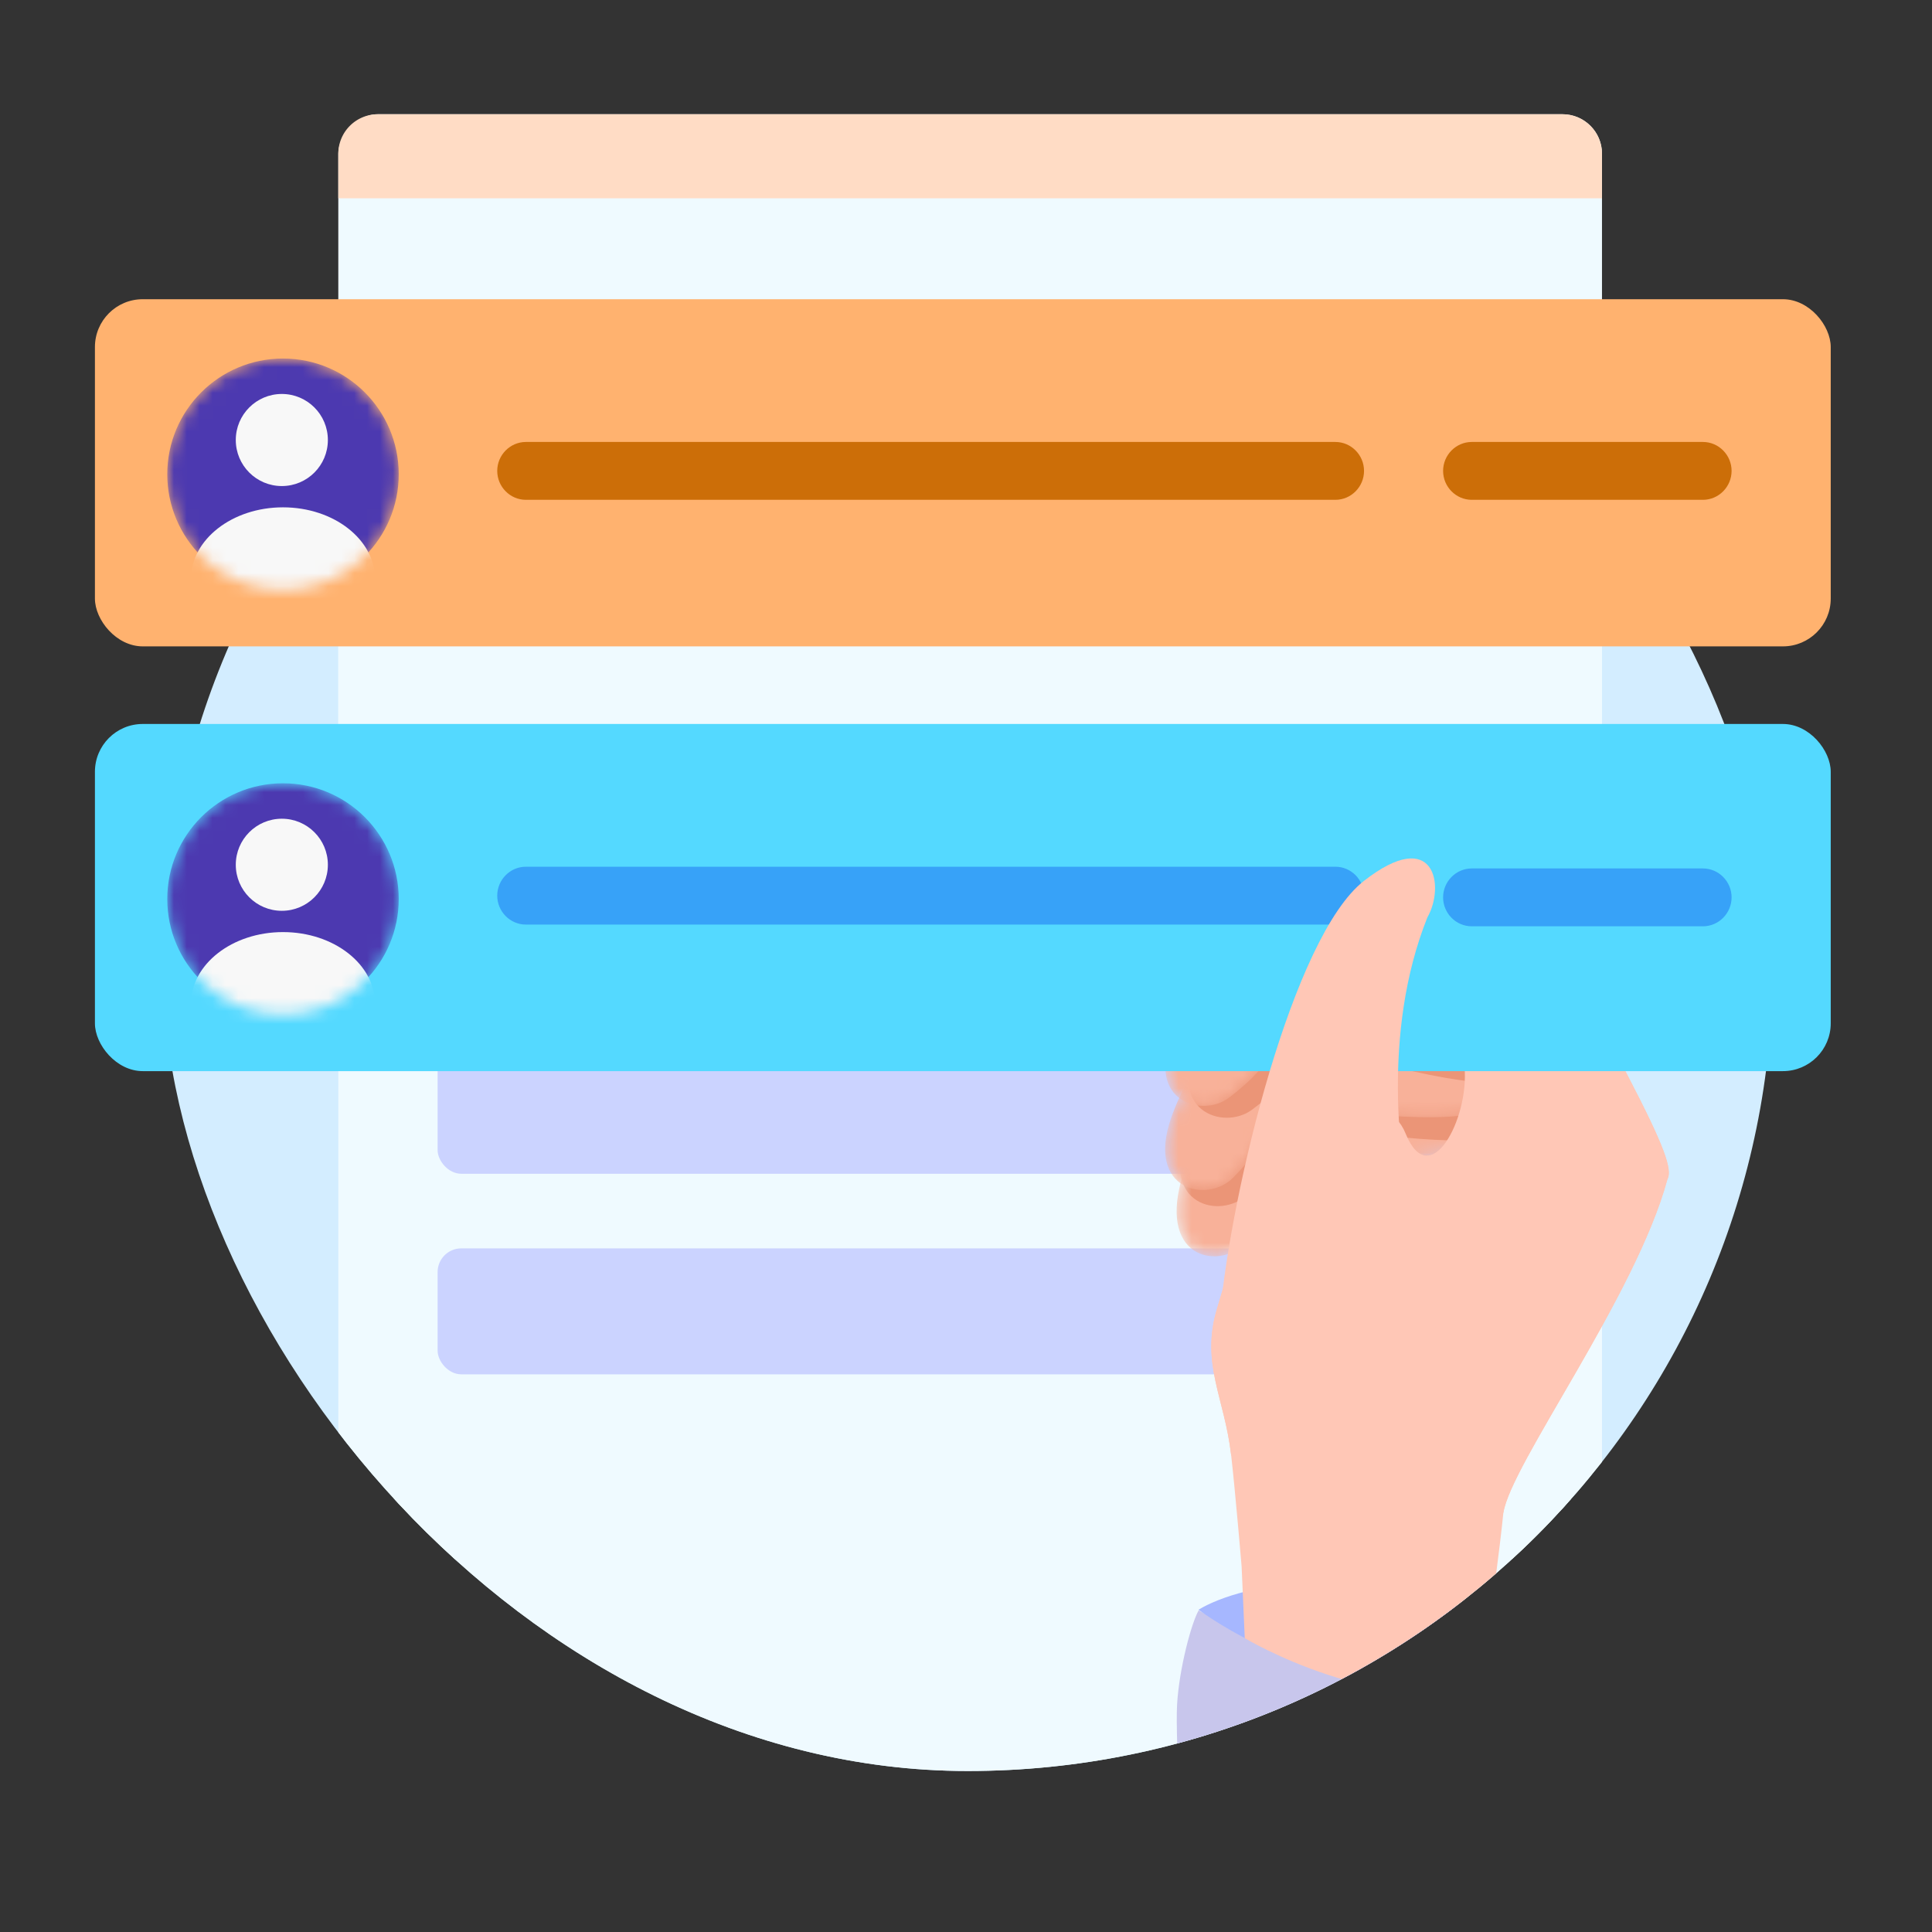 <svg xmlns="http://www.w3.org/2000/svg" width="150" height="150" fill="none" class="persona-ilustration" viewBox="0 0 150 150"><rect x="0" y="0" width="150" height="150" fill="#333333" stroke="none"/><g clip-path="url(#AJmGQ1RrVkj5D9Jw0E2Kt7_rix2a8VooMQpalh6XPUs_a)"><g clip-path="url(#AJmGQ1RrVkj5D9Jw0E2Kt7_rix2a8VooMQpalh6XPUs_b)"><g clip-path="url(#AJmGQ1RrVkj5D9Jw0E2Kt7_rix2a8VooMQpalh6XPUs_c)"><rect width="125" height="125" x="12.64" y="12.5" fill="#D3EDFF" rx="62.5"/><rect width="98.112" height="116.957" x="26.266" y="4.085" fill="#EFFAFF" rx="3.066"/><rect width="98.112" height="50.776" fill="#EFFAFF" rx="3.066" transform="matrix(1 0 0 -1 26.266 167.107)"/><rect width="80.866" height="9.78" x="33.976" y="81.351" fill="#CBD3FF" rx="1.84"/><rect width="80.866" height="9.78" x="33.976" y="96.923" fill="#CBD3FF" rx="1.84"/><path fill="#C8C6EC" d="M93.06 125.035c10.394 5.582 22.802 6.296 27.355 2.937 0 0 1.888 2.629 2.037 7.837s-2.063 11.665-2.063 11.665c-12.109 4.507-23.605 3.578-27.358-.036-1.269-1.22-1.79-12.557-1.643-15.093.163-2.826 1.123-6.355 1.672-7.31"/><path fill="#A6B7FF" d="M93.047 124.981c3.182-1.942 13.928-4.714 27.37 3.008-6.606 7.324-21.34 1.319-27.37-3.008"/><path fill="#FFC7B6" d="M116.721 117.452c-.662 6.521-1.467 8.929-.587 13.324-8.848 2.767-19.491-3.587-19.491-3.587l-.245-5.581s-.477-5.67-.813-8.639c-.503-4.435-2.385-7.096-1.094-11.369 1.507-4.99 1.77-6.974 5.47-10.645 2.964-2.94 7.595-6.82 9.167-2.953 1.882 4.63 4.939-1.119 4.577-5.14-.306-3.394-1.43-5.513-3.993-7.758-2.028-1.218-12.475-.24-14.851-.644-2.376-.402-4.076-3.433-1.77-5.719 2.305-2.285 18.195-3.01 22.501-.173 4.306 2.838 7.869 9.343 10.766 14.91s3.508 7.352 3.093 8.102c-2.454 9.048-12.157 22.115-12.73 25.872"/></g><rect width="98.112" height="63.049" fill="#EFFAFF" rx="3.066" transform="matrix(1 0 0 -1 26.266 71.919)"/><path fill="#FFDCC5" d="M26.266 11.936a3.066 3.066 0 0 1 3.066-3.066h91.98a3.066 3.066 0 0 1 3.066 3.066v3.46H26.266z"/><rect width="134.768" height="26.953" x="7.37" y="23.231" fill="#FFB26F" rx="3.712"/><mask id="AJmGQ1RrVkj5D9Jw0E2Kt7_rix2a8VooMQpalh6XPUs_d" width="19" height="19" x="12" y="27" maskUnits="userSpaceOnUse" style="mask-type:alpha"><circle cx="21.972" cy="36.821" r="8.985" fill="#5A83EA"/></mask><g mask="url(#AJmGQ1RrVkj5D9Jw0E2Kt7_rix2a8VooMQpalh6XPUs_d)"><circle cx="21.972" cy="36.821" r="8.985" fill="#4C39B0"/><circle cx="21.881" cy="34.162" r="3.575" fill="#F8F8F8"/><ellipse cx="21.972" cy="44.981" fill="#F8F8F8" rx="7.151" ry="5.592"/></g><path fill="#CC6E08" d="M38.605 36.56c0-1.23.997-2.246 2.227-2.246h62.844c1.23 0 2.227 1.016 2.227 2.246s-.997 2.246-2.227 2.246H40.832c-1.23 0-2.227-1.016-2.227-2.246M134.44 36.56c0-1.23-.997-2.246-2.227-2.246h-17.944c-1.23 0-2.227 1.016-2.227 2.246s.997 2.246 2.227 2.246h17.944c1.23 0 2.227-1.016 2.227-2.246"/><mask id="AJmGQ1RrVkj5D9Jw0E2Kt7_rix2a8VooMQpalh6XPUs_e" width="25" height="19" x="91" y="79" maskUnits="userSpaceOnUse" style="mask-type:alpha"><path fill="#F8B199" d="m96.507 83.695 10.566-3.66c.675-.328 2.715-.663 5.469.621 3.443 1.605 3.61 5.522 3.022 7.719-.471 1.757-10.535 1.913-15.509 1.771-.956 1.87-.841 3.143-3.162 6.14-1.733 2.238-6.604 1.82-5.332-4.033 1.018-4.683 3.721-7.656 4.946-8.558"/></mask><g mask="url(#AJmGQ1RrVkj5D9Jw0E2Kt7_rix2a8VooMQpalh6XPUs_e)"><path fill="#F8B199" d="m96.507 83.695 10.566-3.66c.675-.328 2.715-.663 5.469.621 3.443 1.605 3.61 5.522 3.022 7.719-.471 1.757-10.535 1.913-15.509 1.771-.956 1.87-.841 3.143-3.162 6.14-1.733 2.238-6.604 1.82-5.332-4.033 1.018-4.683 3.721-7.656 4.946-8.558"/><path fill="#EB9577" d="m98.33 80.258 10.998-2.028c.717-.222 2.784-.246 5.313 1.438 3.162 2.105 2.737 6.003 1.825 8.086-.73 1.666-10.703.304-15.599-.585-1.227 1.705-1.305 2.98-4.05 5.593-2.051 1.952-6.803.806-4.664-4.79 1.711-4.476 4.831-7.008 6.178-7.714"/></g><mask id="AJmGQ1RrVkj5D9Jw0E2Kt7_rix2a8VooMQpalh6XPUs_f" width="26" height="17" x="90" y="76" maskUnits="userSpaceOnUse" style="mask-type:alpha"><path fill="#F8B199" d="m96.868 78.896 10.93-2.36c.71-.243 2.776-.33 5.355 1.278 3.224 2.008 2.917 5.917 2.068 8.026-.679 1.688-10.689.629-15.609-.112-1.174 1.741-1.214 3.018-3.879 5.713-1.991 2.013-6.775 1.011-4.807-4.646 1.575-4.526 4.617-7.152 5.942-7.899"/></mask><g mask="url(#AJmGQ1RrVkj5D9Jw0E2Kt7_rix2a8VooMQpalh6XPUs_f)"><path fill="#F8B199" d="m96.868 78.896 10.93-2.36c.71-.243 2.776-.33 5.355 1.278 3.224 2.008 2.917 5.917 2.068 8.026-.679 1.688-10.689.629-15.609-.112-1.174 1.741-1.214 3.018-3.879 5.713-1.991 2.013-6.775 1.011-4.807-4.646 1.575-4.526 4.617-7.152 5.942-7.899"/><path fill="#EB9577" d="m100.221 73.924 11.162-.686c.738-.134 2.793.092 5.101 2.069 2.885 2.471 1.992 6.289.836 8.246-.926 1.566-10.662-.988-15.414-2.462-1.424 1.545-1.655 2.802-4.696 5.064-2.271 1.69-6.85-.02-4.052-5.317 2.239-4.237 5.642-6.375 7.063-6.914"/></g><mask id="AJmGQ1RrVkj5D9Jw0E2Kt7_rix2a8VooMQpalh6XPUs_g" width="27" height="14" x="90" y="72" maskUnits="userSpaceOnUse" style="mask-type:alpha"><path fill="#F8B199" d="m98.305 72.942 11.152-.823c.737-.143 2.794.058 5.126 2.007 2.915 2.435 2.069 6.264.936 8.235-.906 1.578-10.672-.858-15.443-2.273-1.404 1.562-1.62 2.821-4.633 5.12-2.25 1.719-6.85.064-4.117-5.266 2.187-4.265 5.564-6.443 6.979-7"/></mask><g mask="url(#AJmGQ1RrVkj5D9Jw0E2Kt7_rix2a8VooMQpalh6XPUs_g)"><path fill="#F8B199" d="m98.305 72.942 11.152-.823c.737-.143 2.794.058 5.126 2.007 2.915 2.435 2.069 6.264.936 8.235-.906 1.578-10.672-.858-15.443-2.273-1.404 1.562-1.62 2.821-4.633 5.12-2.25 1.719-6.85.064-4.117-5.266 2.187-4.265 5.564-6.443 6.979-7"/><path fill="#EB9577" d="M92.883 76.857c-2.724.477-.433-2.801 1.054-4.5l14.988.748 7.953 8.551c-2.522-1.415-8.364-4.458-11.551-5.309-3.984-1.063-9.038-.086-12.444.51"/></g><path fill="#FFC7B6" d="M129.451 91.58c-2.454 9.048-12.157 22.115-12.73 25.872 0 0-21.065-3.85-21.136-4.483-.503-4.435-2.386-7.096-1.095-11.369 1.508-4.99 1.77-6.973 5.471-10.645 2.964-2.94 7.595-6.82 9.167-2.953 1.882 4.63 4.939-1.119 4.577-5.14-.307-3.394-1.43-5.513-3.994-7.758-2.028-1.218-12.474-.24-14.85-.644-2.376-.402-4.077-3.433-1.77-5.718 2.305-2.286 18.195-3.012 22.501-.174s7.869 9.343 10.766 14.91 3.508 7.352 3.093 8.102"/><rect width="134.768" height="26.953" x="7.37" y="56.209" fill="#54D9FF" rx="3.712"/><mask id="AJmGQ1RrVkj5D9Jw0E2Kt7_rix2a8VooMQpalh6XPUs_h" width="19" height="19" x="12" y="60" maskUnits="userSpaceOnUse" style="mask-type:alpha"><circle cx="21.972" cy="69.799" r="8.985" fill="#5A83EA"/></mask><g mask="url(#AJmGQ1RrVkj5D9Jw0E2Kt7_rix2a8VooMQpalh6XPUs_h)"><circle cx="21.972" cy="69.799" r="8.985" fill="#4C39B0"/><circle cx="21.881" cy="67.14" r="3.575" fill="#F8F8F8"/><ellipse cx="21.972" cy="77.959" fill="#F8F8F8" rx="7.151" ry="5.592"/></g><path fill="#37A2F8" d="M38.605 69.538c0-1.23.997-2.246 2.227-2.246h62.844c1.23 0 2.227 1.016 2.227 2.246s-.997 2.246-2.227 2.246H40.832c-1.23 0-2.227-1.016-2.227-2.246M134.44 69.672c0-1.23-.997-2.246-2.227-2.246h-17.944c-1.23 0-2.227 1.016-2.227 2.246s.997 2.246 2.227 2.246h17.944c1.23 0 2.227-1.016 2.227-2.246"/><path fill="#FFC7B6" d="M105.892 68.396c-5.52 4.31-10.318 24.095-11.16 33.604 7.709 7.461 15.197 3.548 17.112.504-.615-1.861-1.975-6.314-2.493-9.242s-2.153-12.964 1.47-22.035c1.387-2.416.591-7.142-4.929-2.831"/></g></g><defs><clipPath id="AJmGQ1RrVkj5D9Jw0E2Kt7_rix2a8VooMQpalh6XPUs_a"><path fill="#fff" d="M0 0h150v150H0z"/></clipPath><clipPath id="AJmGQ1RrVkj5D9Jw0E2Kt7_rix2a8VooMQpalh6XPUs_b"><path fill="#fff" d="M0 0h150v150H0z"/></clipPath><clipPath id="AJmGQ1RrVkj5D9Jw0E2Kt7_rix2a8VooMQpalh6XPUs_c"><rect width="125" height="125" x="12.64" y="12.5" fill="#fff" rx="62.5"/></clipPath></defs></svg>